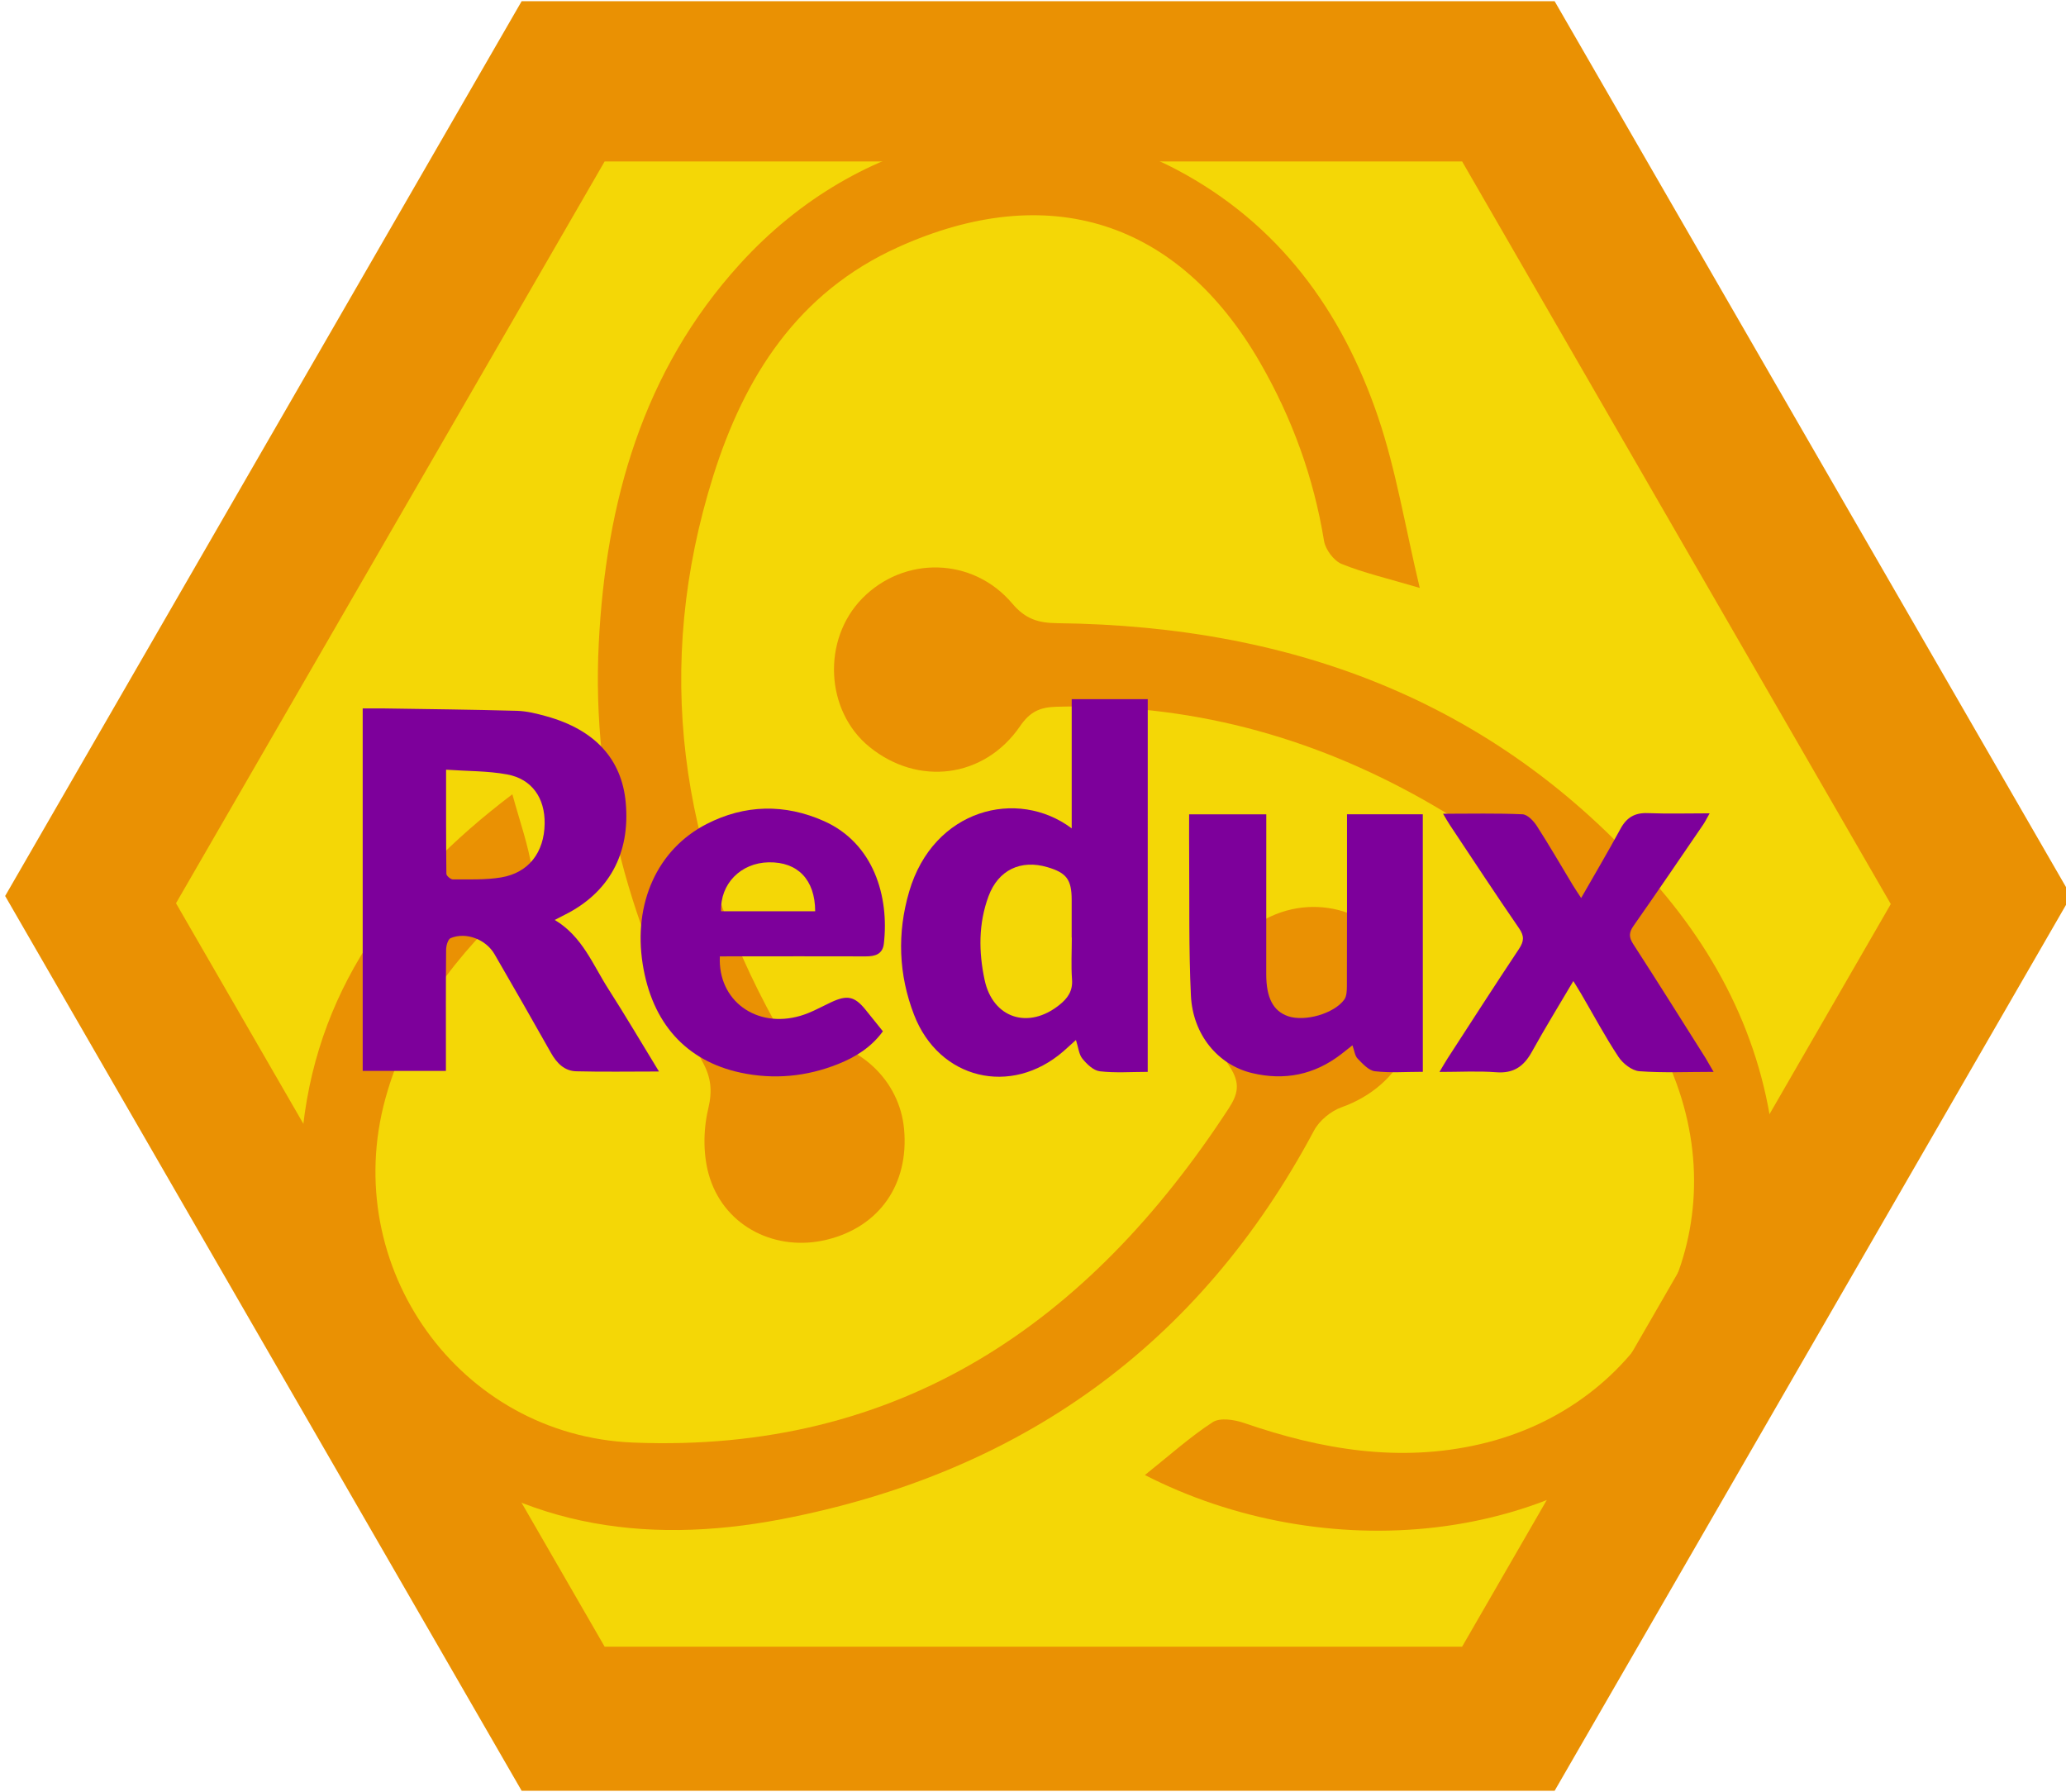 <?xml version="1.0" encoding="utf-8"?>
<!-- Generator: Adobe Illustrator 16.0.0, SVG Export Plug-In . SVG Version: 6.00 Build 0)  -->
<!DOCTYPE svg PUBLIC "-//W3C//DTD SVG 1.1//EN" "http://www.w3.org/Graphics/SVG/1.1/DTD/svg11.dtd">
<svg version="1.1" id="Layer_1" xmlns="http://www.w3.org/2000/svg" xmlns:xlink="http://www.w3.org/1999/xlink" x="0px" y="0px"
	 width="128px" height="111px" viewBox="0 0 128 111" enable-background="new 0 0 128 111" xml:space="preserve">
<g id="Layer_14">
	<polygon fill="#EA9103" points="32.319,110.926 0.319,55.5 32.319,0.075 96.318,0.075 128.318,55.5 96.318,110.926 	"/>
	<polygon fill="#F4D706" points="117.145,56 90.586,102 37.461,102 31.441,91.572 31.322,91.327 31.262,91.204 31.202,91.087 
		10.904,55.949 37.461,10 90.586,10 	"/>
	<g>
		<g>
			<path fill="#EA9103" d="M87.961,36.417c-2.051-0.607-3.49-0.935-4.839-1.485c-0.489-0.2-1.004-0.894-1.091-1.429
				c-0.641-3.925-1.971-7.585-3.948-11.022c-5.095-8.85-13.147-11.37-22.454-7.164c-6.232,2.817-9.52,8.056-11.44,14.163
				c-3.712,11.806-2.099,23.156,3.86,33.915c0.3,0.541,1.351,0.869,2.084,0.935c3.113,0.278,5.6,2.579,5.879,5.604
				c0.315,3.416-1.525,6.058-4.778,6.854c-3.105,0.762-6.257-0.75-7.251-3.803c-0.43-1.32-0.43-2.938-0.105-4.299
				c0.27-1.134,0.173-1.949-0.347-2.904C39.127,57.7,36.629,49.1,37.097,39.846c0.442-8.708,2.706-16.851,8.745-23.493
				c7.383-8.122,18.307-10.468,27.053-5.847c6.307,3.333,10.24,8.717,12.482,15.319C86.488,29.098,87.042,32.56,87.961,36.417z"/>
			<path fill="#EA9103" d="M31.743,49.199c0.476,1.728,0.996,3.174,1.22,4.665c0.082,0.543-0.396,1.349-0.859,1.77
				c-3.793,3.447-6.837,7.372-8.223,12.4c-2.869,10.417,4.551,20.886,15.348,21.323c16.476,0.668,28.197-7.365,36.89-20.689
				c0.557-0.854,0.773-1.55,0.05-2.62c-2.22-3.282-1.126-7.354,2.256-9.132c3.306-1.737,7.316-0.294,8.755,3.15
				c1.473,3.525-0.318,7.188-4.063,8.521c-0.663,0.236-1.376,0.824-1.705,1.44C74.29,83.379,63.154,91.271,48.427,94.102
				c-8.576,1.649-16.707,0.445-23.46-5.564c-5.323-4.736-6.837-11.11-6.273-17.92C19.447,61.51,24.388,54.772,31.743,49.199z"/>
			<path fill="#EA9103" d="M70.934,91.367c1.494-1.19,2.774-2.344,4.2-3.274c0.452-0.295,1.345-0.157,1.942,0.05
				c4.777,1.646,9.623,2.476,14.641,1.309c10.19-2.369,15.725-12.528,12.153-22.34c-2.894-7.947-8.483-13.528-15.716-17.595
				c-7.045-3.963-14.602-5.975-22.725-5.738c-1.012,0.03-1.622,0.315-2.23,1.202c-2.217,3.231-6.325,3.736-9.341,1.276
				c-2.73-2.226-2.939-6.639-0.435-9.192c2.587-2.637,6.844-2.571,9.29,0.317c0.825,0.974,1.619,1.207,2.799,1.22
				c14.768,0.169,27.518,4.963,37.317,16.438c4.368,5.115,6.931,11.013,7.207,17.734c0.204,4.986-1.146,9.576-4.538,13.441
				C96.777,96.148,81.762,96.928,70.934,91.367z"/>
		</g>
	</g>
	<g>
		<g>
			<path fill="#7D009B" d="M40.827,66.372c-1.799,0-3.464,0.03-5.126-0.013c-0.732-0.02-1.207-0.506-1.563-1.137
				c-1.152-2.048-2.322-4.084-3.499-6.115c-0.532-0.922-1.764-1.393-2.718-0.998c-0.169,0.068-0.28,0.471-0.282,0.721
				c-0.021,2.16-0.012,4.322-0.012,6.482c0,0.32,0,0.643,0,1.023c-1.744,0-3.426,0-5.156,0c0-7.47,0-14.91,0-22.454
				c0.435,0,0.829-0.005,1.225,0c2.781,0.044,5.561,0.071,8.339,0.149c0.612,0.018,1.231,0.176,1.826,0.341
				c3.001,0.834,4.66,2.652,4.906,5.336c0.291,3.166-1.035,5.596-3.803,6.97c-0.164,0.081-0.325,0.166-0.595,0.307
				c1.715,1.023,2.357,2.773,3.321,4.273C38.749,62.909,39.744,64.602,40.827,66.372z M27.637,47.677
				c0,2.263-0.006,4.357,0.019,6.45c0.001,0.124,0.267,0.35,0.408,0.348c0.996-0.008,2.007,0.037,2.981-0.125
				c1.707-0.284,2.672-1.551,2.699-3.326c0.025-1.588-0.785-2.77-2.323-3.054C30.22,47.749,28.976,47.771,27.637,47.677z"/>
			<path fill="#7D009B" d="M71.107,66.395c-1.035,0-2.012,0.076-2.969-0.037c-0.391-0.045-0.801-0.44-1.076-0.779
				c-0.219-0.266-0.248-0.686-0.401-1.159c-0.312,0.28-0.54,0.492-0.774,0.697c-3.247,2.819-7.711,1.745-9.256-2.257
				c-0.964-2.494-1.055-5.065-0.305-7.626c1.502-5.133,6.713-6.441,10.072-3.922c0-1.406,0-2.709,0-4.012c0-1.315,0-2.631,0-3.993
				c1.613,0,3.137,0,4.711,0C71.107,50.988,71.107,58.639,71.107,66.395z M66.404,58.075c-0.002,0-0.006,0-0.008,0
				c0-0.783,0.002-1.566,0-2.35c-0.004-1.241-0.319-1.662-1.502-2.01c-1.656-0.488-3.043,0.175-3.646,1.791
				c-0.632,1.697-0.617,3.455-0.246,5.192c0.508,2.382,2.72,3.091,4.637,1.546c0.512-0.41,0.834-0.861,0.778-1.578
				C66.355,59.807,66.404,58.938,66.404,58.075z"/>
			<path fill="#7D009B" d="M88.152,66.391c-1.039,0-2.016,0.076-2.971-0.035c-0.387-0.047-0.76-0.467-1.07-0.783
				c-0.17-0.174-0.197-0.487-0.319-0.824c-0.271,0.214-0.489,0.391-0.713,0.561c-1.649,1.269-3.503,1.64-5.507,1.159
				c-2.115-0.505-3.676-2.381-3.789-4.812c-0.137-2.883-0.084-5.771-0.108-8.66c-0.008-0.832-0.002-1.664-0.002-2.555
				c1.599,0,3.119,0,4.78,0c0,0.299,0,0.608,0,0.917c-0.002,2.997-0.006,5.994-0.003,8.99c0.003,1.467,0.433,2.281,1.354,2.598
				c1.034,0.353,2.836-0.15,3.479-1.027c0.152-0.207,0.162-0.552,0.164-0.834c0.01-3.212,0.007-6.425,0.007-9.637
				c0-0.32,0-0.639,0-1.011c1.599,0,3.12,0,4.696,0C88.152,55.737,88.152,61.012,88.152,66.391z"/>
			<path fill="#7D009B" d="M44.599,59.241c-0.135,2.739,2.256,4.479,4.984,3.683c0.666-0.193,1.285-0.55,1.919-0.846
				c0.979-0.457,1.442-0.366,2.108,0.449c0.357,0.438,0.708,0.882,1.09,1.355c-0.719,0.989-1.695,1.598-2.775,2.028
				c-1.954,0.78-3.983,0.974-6.04,0.534c-3.396-0.727-5.493-3.084-6.068-6.735c-0.59-3.747,0.9-7.093,3.958-8.665
				c2.37-1.217,4.848-1.264,7.272-0.185c3.085,1.372,4.052,4.677,3.712,7.598c-0.076,0.653-0.545,0.785-1.118,0.784
				c-2.699-0.008-5.398-0.003-8.097-0.002C45.229,59.243,44.912,59.241,44.599,59.241z M50.505,56.445
				c-0.007-1.959-1.086-3.06-2.871-3.031c-1.74,0.028-3.029,1.339-2.955,3.031C46.604,56.445,48.53,56.445,50.505,56.445z"/>
			<path fill="#7D009B" d="M106.167,66.395c-1.64,0-3.13,0.07-4.604-0.041c-0.461-0.037-1.021-0.479-1.295-0.896
				c-0.832-1.259-1.545-2.598-2.308-3.9c-0.146-0.25-0.302-0.492-0.483-0.789c-0.889,1.506-1.762,2.924-2.567,4.379
				c-0.494,0.896-1.124,1.354-2.201,1.271c-1.123-0.087-2.258-0.02-3.526-0.02c0.209-0.35,0.348-0.598,0.502-0.836
				c1.469-2.266,2.928-4.535,4.424-6.783c0.313-0.471,0.34-0.797,0.004-1.28c-1.455-2.111-2.861-4.257-4.283-6.392
				c-0.131-0.194-0.242-0.401-0.424-0.702c1.709,0,3.316-0.039,4.918,0.033c0.312,0.014,0.688,0.407,0.889,0.719
				c0.773,1.201,1.489,2.442,2.229,3.666c0.15,0.248,0.315,0.487,0.519,0.801c0.847-1.481,1.668-2.868,2.435-4.283
				c0.379-0.701,0.883-1.007,1.689-0.975c1.232,0.049,2.469,0.013,3.836,0.013c-0.172,0.302-0.27,0.508-0.396,0.693
				c-1.433,2.094-2.856,4.195-4.315,6.271c-0.294,0.419-0.3,0.704-0.021,1.138c1.512,2.334,2.984,4.69,4.472,7.043
				C105.809,65.77,105.947,66.023,106.167,66.395z"/>
		</g>
	</g>
</g>
</svg>
